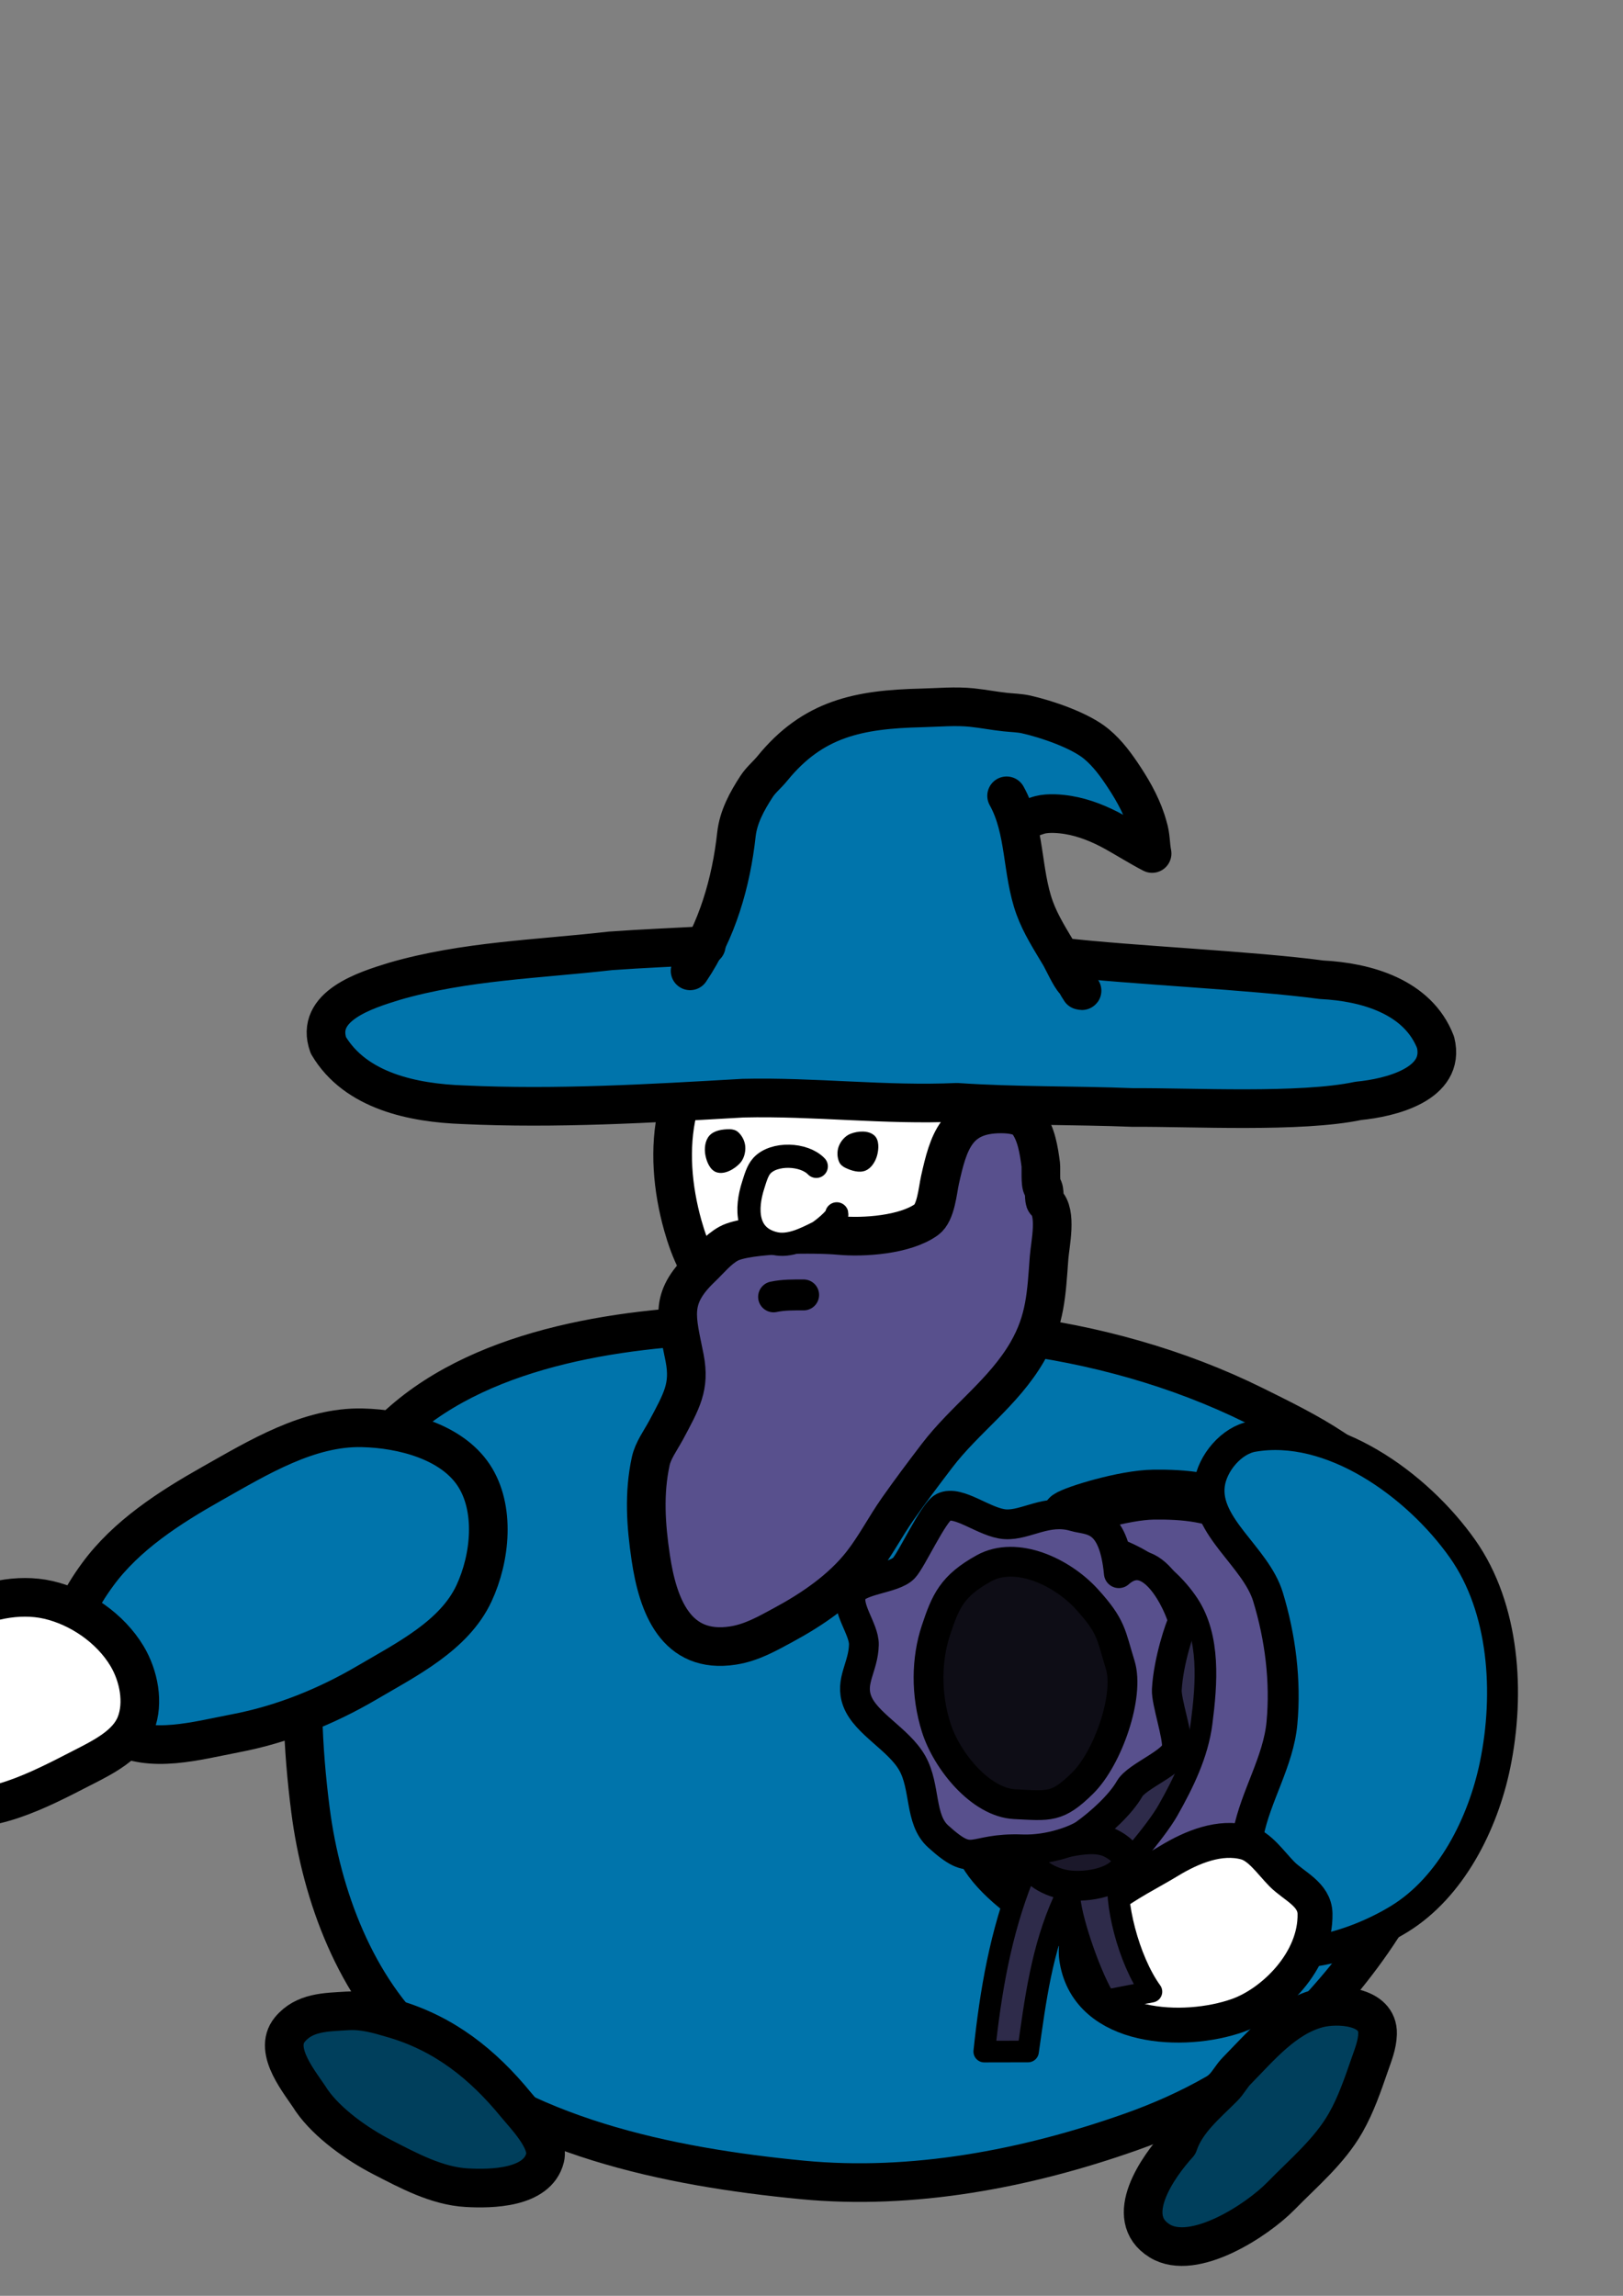 <?xml version="1.0" encoding="UTF-8" standalone="no"?>
<!-- Created with Inkscape (http://www.inkscape.org/) -->

<svg
   width="210mm"
   height="297mm"
   viewBox="0 0 210 297"
   version="1.1"
   id="svg5"
   inkscape:version="1.2.2 (732a01da63, 2022-12-09)"
   sodipodi:docname="Librarian.svg"
   xmlns:inkscape="http://www.inkscape.org/namespaces/inkscape"
   xmlns:sodipodi="http://sodipodi.sourceforge.net/DTD/sodipodi-0.dtd"
   xmlns="http://www.w3.org/2000/svg"
   xmlns:svg="http://www.w3.org/2000/svg">
  <rect x="0" y="0" width="210" height="297" fill="#808080" stroke="none"/>
  <sodipodi:namedview
     id="namedview7"
     pagecolor="#7c7c7c"
     bordercolor="#000000"
     borderopacity="0.25"
     inkscape:showpageshadow="2"
     inkscape:pageopacity="0"
     inkscape:pagecheckerboard="true"
     inkscape:deskcolor="#2c2c2c"
     inkscape:document-units="mm"
     showgrid="false"
     inkscape:lockguides="false"
     inkscape:zoom="0.43195925"
     inkscape:cx="331.04975"
     inkscape:cy="173.62749"
     inkscape:window-width="1280"
     inkscape:window-height="1017"
     inkscape:window-x="1280"
     inkscape:window-y="0"
     inkscape:window-maximized="0"
     inkscape:current-layer="layer1" />
  <defs
     id="defs2">
    <inkscape:path-effect
       effect="fill_between_many"
       method="originald"
       linkedpaths="#path20006,0,1|"
       id="path-effect20750" />
    <inkscape:path-effect
       effect="fill_between_many"
       method="originald"
       linkedpaths="#path20006,0,1|"
       id="path-effect20754" />
    <inkscape:path-effect
       effect="fill_between_many"
       method="originald"
       linkedpaths="#path20762,0,1|#path20760,0,1|#path20006,0,1|"
       id="path-effect20764"
       join="true"
       close="true"
       autoreverse="true" />
  </defs>
  <g
     inkscape:label="Body"
     inkscape:groupmode="layer"
     id="layer1">
    <path
       style="fill:#0074ab;fill-opacity:1;stroke:#000000;stroke-width:5;stroke-linecap:round;stroke-linejoin:round;stroke-dasharray:none"
       d="m 91.862,171.446 c -15.32,0.721 -33.327,4.096 -43.2,15.833 -10.223,12.153 -10.517,31.129 -8.49,46.88 1.431,11.118 5.871,22.965 14.175,30.495 12.937,11.732 32.054,15.671 49.437,17.35 14.267,1.379 29.036,-1.429 42.55,-6.208 7.589,-2.684 15.048,-6.655 20.777,-12.311 8.6,-8.489 16.457,-19.108 18.881,-30.946 2.512,-12.27 1.038,-26.435 -5.39,-37.184 -3.892,-6.509 -11.497,-10.163 -18.292,-13.53 -9.886,-4.898 -20.828,-7.91 -31.779,-9.248 -9.873,-1.206 -19.927,2.274 -29.815,1.196 -3.033,-0.331 -5.804,-2.473 -8.852,-2.329 z"
       id="path19928"
       sodipodi:nodetypes="aaaaaaaaaaaaa"
       inkscape:label="Body" />
    <path
       style="fill:#ffffff;fill-opacity:1;stroke:#000000;stroke-width:5;stroke-linecap:round;stroke-linejoin:round;stroke-dasharray:none"
       d="m 93.192,167.366 c -2.495,-2.234 -3.93,-5.582 -4.836,-8.805 -1.343,-4.776 -1.831,-10.041 -0.682,-14.867 0.678,-2.848 1.891,-6.007 4.314,-7.651 2.62,-1.778 6.259,-1.007 9.414,-1.278 2.01,-0.172 4.035,-0.342 6.049,-0.219 3.835,0.234 7.753,0.556 11.383,1.816 3.22,1.117 6.882,2.262 8.925,4.99 2.656,3.545 3.19,8.53 2.965,12.954 -0.204,4.009 -1.08,8.515 -3.864,11.407 -2.555,2.654 -6.706,3.257 -10.326,3.943 -5.7,1.079 -11.707,1.267 -17.402,0.165 -2.103,-0.407 -4.344,-1.025 -5.94,-2.454 z"
       id="path20036"
       inkscape:label="face"
       sodipodi:nodetypes="aaaaaaaaaaaaa" />
    <path
       style="fill:#58508d;fill-opacity:1;stroke:#000000;stroke-width:5;stroke-linecap:round;stroke-linejoin:round;stroke-dasharray:none"
       d="m 86.125,185.12 c -0.658,1.222 -1.627,2.526 -1.927,3.913 -0.907,4.182 -0.621,8.275 0,12.464 0.914,6.168 3.228,12.539 10.667,11.375 2.403,-0.376 4.418,-1.538 6.499,-2.662 3.726,-2.012 7.536,-4.594 10.174,-7.986 1.743,-2.241 3.003,-4.719 4.616,-7.018 1.624,-2.314 3.349,-4.605 5.065,-6.857 3.64,-4.778 8.64,-8.188 11.698,-13.472 2.376,-4.106 2.48,-7.541 2.824,-12.181 0.13,-1.755 1.07,-5.813 -0.448,-7.18 -0.281,-0.253 -0.046,-1.614 -0.403,-1.936 -0.317,-0.285 -0.169,-2.493 -0.224,-2.904 -0.249,-1.866 -0.564,-4.045 -1.748,-5.566 -0.693,-0.891 -2.404,-1.008 -3.406,-1.008 -5.732,0 -6.791,3.614 -7.888,8.551 -0.301,1.356 -0.518,4.237 -1.748,5.123 -2.763,1.989 -8.161,2.35 -11.338,2.049 -2.781,-0.263 -11.81,-0.282 -14.253,1.057 -1.381,0.756 -2.419,2.075 -3.541,3.146 -4.2,4.009 -3.176,6.472 -2.151,11.697 0.691,3.675 -0.353,5.45 -2.465,9.398 z"
       id="path19986"
       sodipodi:nodetypes="cssssssssssssssssssscc"
       inkscape:label="Beard" />
    <path
       style="fill:#ffffff;fill-opacity:1;stroke:#000000;stroke-width:3;stroke-linecap:round;stroke-linejoin:round;stroke-dasharray:none"
       d="m 105.619,150.887 c -1.571,-1.649 -5.459,-1.803 -7.036,-0.086 -0.585,0.637 -0.867,1.709 -1.125,2.51 -0.979,3.036 -0.984,6.692 2.805,7.558 1.882,0.43 3.93,-0.607 5.562,-1.426 0.468,-0.235 2.564,-1.937 2.446,-2.413"
       id="path19988"
       inkscape:label="nose"
       sodipodi:nodetypes="cssssc" />
    <path
       style="color:#000000;fill:#000000;stroke-width:1.194;stroke-linecap:round;stroke-linejoin:round;-inkscape-stroke:none"
       d="m 94.41,146.083 c -0.914,-0.004 -2.002,0.145 -2.615,0.823 -0.578,0.639 -0.685,1.683 -0.526,2.529 0.163,0.867 0.606,1.945 1.445,2.218 1.022,0.332 2.273,-0.371 3.011,-1.152 0.53,-0.561 0.768,-1.436 0.704,-2.204 -0.058,-0.699 -0.425,-1.417 -0.959,-1.872 -0.283,-0.241 -0.689,-0.341 -1.06,-0.342 z"
       id="path19992"
       sodipodi:nodetypes="aaaaaaaaaa" />
    <path
       style="color:#000000;fill:#000000;stroke-width:1.153;stroke-linecap:round;stroke-linejoin:round;-inkscape-stroke:none"
       d="m 109.367,151.07 c 0.796,0.382 1.806,0.703 2.622,0.366 0.769,-0.318 1.295,-1.184 1.507,-1.988 0.217,-0.824 0.278,-1.948 -0.341,-2.533 -0.754,-0.713 -2.136,-0.618 -3.104,-0.243 -0.694,0.269 -1.264,0.934 -1.528,1.631 -0.239,0.633 -0.217,1.412 0.061,2.03 0.147,0.327 0.46,0.583 0.783,0.738 z"
       id="path19992-3"
       sodipodi:nodetypes="aaaaaaaaaa" />
    <path
       style="fill:#ffffff;fill-opacity:1;stroke:#000000;stroke-width:4;stroke-linecap:round;stroke-linejoin:round;stroke-dasharray:none"
       d="m 100.094,167.77 c 1.279,-0.276 2.59,-0.251 3.889,-0.251"
       id="path20774"
       inkscape:label="Mouth" />
    <g
       id="g20772"
       inkscape:label="hat"
       style="stroke-width:5;stroke-dasharray:none"
       transform="translate(3.063,85.753)">
      <path
         d="m 134.384,38.077 c 8.994,1.037 24.582,1.707 33.548,2.917 5.76,0.285 12.473,2.175 14.752,8.095 1.36,5.445 -5.907,7.183 -9.987,7.573 -7.496,1.587 -21.58,0.806 -29.164,0.86 -7.597,-0.305 -15.194,-0.152 -22.783,-0.674 -9.236,0.421 -18.451,-0.757 -27.675,-0.536 C 81.018,57.005 68.914,57.73 56.841,57.161 50.444,56.931 42.938,55.42 39.426,49.474 c -1.823,-5.092 4.836,-7.136 8.544,-8.28 9.073,-2.635 18.593,-2.866 27.925,-3.935 4.138,-0.299 8.284,-0.468 12.427,-0.69 l -2.095,3.272 c 3.503,-5.177 5.315,-11.434 5.996,-17.64 0.247,-2.254 1.367,-4.317 2.622,-6.232 0.565,-0.862 1.371,-1.505 2.017,-2.299 5.275,-6.488 11.196,-7.653 19.317,-7.845 2.157,-0.051 4.389,-0.27 6.544,-0.04 1.438,0.153 2.862,0.431 4.303,0.585 0.872,0.093 1.827,0.109 2.689,0.303 2.659,0.598 6.984,2.065 9.098,3.832 1.48,1.237 2.558,2.74 3.608,4.336 1.287,1.957 2.439,4.077 3.048,6.353 0.387,1.22 0.31,2.347 0.538,3.469 -1.653,-0.859 -3.419,-1.969 -4.885,-2.783 -1.861,-1.024 -3.858,-1.848 -5.961,-2.198 -1.074,-0.179 -2.579,-0.296 -3.653,-0.02 -0.66,0.17 -1.414,0.565 -2.106,0.565 -0.089,0 0.284,0.02 0.246,0.101 -0.051,0.109 -0.164,0.175 -0.246,0.262 l -2.219,-3.388 c 2.472,4.431 1.923,9.795 3.63,14.501 0.794,2.188 2.091,4.179 3.272,6.171 0.385,0.649 1.372,2.828 1.882,3.287 0.255,0.23 0.621,1.25 0.964,1.25 0.069,0 -0.134,-0.049 -0.202,-0.04 z"
         id="path20766"
         style="fill:#0074ab;fill-opacity:1;stroke-width:5;stroke-dasharray:none"
         inkscape:original-d="M 0,0"
         inkscape:path-effect="#path-effect20764"
         class="UnoptimicedTransforms"
         inkscape:label="Hat Fill" />
      <path
         style="fill:none;fill-opacity:1;stroke:#000000;stroke-width:5;stroke-linecap:round;stroke-linejoin:round;stroke-dasharray:none"
         d="m 134.384,38.077 c 8.994,1.037 24.582,1.707 33.548,2.917 5.76,0.285 12.473,2.175 14.752,8.095 1.36,5.445 -5.907,7.183 -9.987,7.573 -7.496,1.587 -21.58,0.806 -29.164,0.86 -7.597,-0.305 -15.194,-0.152 -22.783,-0.674 -9.236,0.421 -18.451,-0.757 -27.675,-0.536 C 81.018,57.005 68.914,57.73 56.841,57.161 50.444,56.931 42.938,55.42 39.426,49.474 c -1.823,-5.092 4.836,-7.136 8.544,-8.28 9.073,-2.635 18.593,-2.866 27.925,-3.935 4.138,-0.299 8.284,-0.468 12.427,-0.69"
         id="path20762"
         class="UnoptimicedTransforms" />
      <path
         style="fill:none;fill-opacity:1;stroke:#000000;stroke-width:5;stroke-linecap:round;stroke-linejoin:round;stroke-dasharray:none"
         d="m 86.227,39.841 c 3.503,-5.177 5.315,-11.434 5.996,-17.64 0.247,-2.254 1.367,-4.317 2.622,-6.232 0.565,-0.862 1.371,-1.505 2.017,-2.299 5.275,-6.488 11.196,-7.653 19.317,-7.845 2.157,-0.051 4.389,-0.27 6.544,-0.04 1.438,0.153 2.862,0.431 4.303,0.585 0.872,0.093 1.827,0.109 2.689,0.303 2.659,0.598 6.984,2.065 9.098,3.832 1.48,1.237 2.558,2.74 3.608,4.336 1.287,1.957 2.439,4.077 3.048,6.353 0.387,1.22 0.31,2.347 0.538,3.469 -1.653,-0.859 -3.419,-1.969 -4.885,-2.783 -1.861,-1.024 -3.858,-1.848 -5.961,-2.198 -1.074,-0.179 -2.579,-0.296 -3.653,-0.02 -0.66,0.17 -1.414,0.565 -2.106,0.565 -0.089,0 0.284,0.02 0.246,0.101 -0.051,0.109 -0.164,0.175 -0.246,0.262"
         id="path20760"
         class="UnoptimicedTransforms"
         sodipodi:nodetypes="cssssssssscccssscc" />
      <path
         style="fill:none;fill-opacity:1;stroke:#000000;stroke-width:5;stroke-linecap:round;stroke-linejoin:round;stroke-dasharray:none"
         d="m 127.182,17.199 c 2.472,4.431 1.923,9.795 3.63,14.501 0.794,2.188 2.091,4.179 3.272,6.171 0.385,0.649 1.372,2.828 1.882,3.287 0.255,0.23 0.621,1.25 0.964,1.25 0.069,0 -0.134,-0.049 -0.202,-0.04"
         id="path20006"
         class="UnoptimicedTransforms" />
    </g>
    <path
       style="stroke-width:5.242;stroke-dasharray:none;fill:#58508d;fill-opacity:1;stroke:#000000;stroke-linecap:round;stroke-linejoin:round"
       d="m 21.133,122.308 c -0.843,-0.234 -6.332,0.017 -9.269,1.036 -2.989,1.036 -6.151,2.488 -8.059,5.011 -3.963,5.241 -6.043,12.397 -5.455,18.941 0.643,7.162 3.699,15.181 9.568,19.334 5.208,3.686 13.059,4.621 19.003,2.301 7.021,-2.741 14.697,-12.397 14.668,-17.209"
       id="path24890"
       sodipodi:nodetypes="caaaaac"
       inkscape:label="Pouch Butt"
       transform="matrix(-1.158,0.419,0.419,1.158,111.304,45.551)" />
    <path
       style="fill:#0074ab;fill-opacity:1;stroke:#000000;stroke-width:4;stroke-linecap:round;stroke-linejoin:round"
       d="m 162.096,185.834 c 10.113,-1.768 21.233,6.152 27.15,14.542 5.427,7.695 6.104,18.71 4.206,27.933 -1.576,7.655 -5.708,15.825 -12.363,19.921 -5.92,3.643 -15.87,6.762 -20.773,1.834 -3.033,-3.049 0.369,-8.626 1.199,-12.846 0.963,-4.893 3.895,-9.347 4.356,-14.312 0.507,-5.451 -0.208,-11.087 -1.803,-16.323 -1.591,-5.222 -8.267,-9.101 -7.582,-14.517 0.351,-2.773 2.856,-5.75 5.609,-6.232 z"
       id="path381"
       sodipodi:nodetypes="aaaaaaaaaa"
       inkscape:label="Right Arm" />
    <path
       style="fill:#ffffff;fill-opacity:1;stroke:#000000;stroke-width:4.518;stroke-linecap:round;stroke-linejoin:round"
       d="m 161.162,238.354 c -3.302,-0.88 -6.892,0.546 -9.941,2.406 -4.664,2.845 -12.986,6.322 -11.869,12.833 1.553,9.053 13.871,9.585 20.786,7.139 4.59,-1.624 10.127,-7.01 10.013,-13.165 -0.046,-2.526 -2.77,-3.578 -4.303,-5.143 -1.477,-1.509 -2.844,-3.579 -4.687,-4.07 z"
       id="path984"
       sodipodi:nodetypes="aaaaaaa"
       inkscape:label="Right Hand" />
    <path
       style="fill:#2e2b4a;fill-opacity:1;stroke:#000000;stroke-width:2.8;stroke-linecap:round;stroke-linejoin:round;stroke-dasharray:none"
       d="m 139.139,199.289 c 5.764,0.228 11.522,3.566 14.608,8.225 2.848,4.3 2.388,10.26 1.731,15.376 -0.514,3.999 -2.358,7.781 -4.346,11.289 -1.692,2.987 -6.344,8.113 -6.344,8.113 -0.662,3.584 1.192,11.218 4.195,15.363 l -5.943,1.149 c -1.802,-2.77 -4.315,-9.929 -4.634,-13.092 l -0.718,0.037 c -2.926,6.411 -3.721,13.035 -4.67,19.644 l -5.663,0.011 c 0.81,-7.752 2.119,-15.355 4.958,-22.499 0,0 -5.277,-3.019 -5.629,-4.13"
       id="path1688"
       sodipodi:nodetypes="caaaccccccccc"
       inkscape:label="Tie" />
    <path
       style="fill:#1b182a;fill-opacity:1;stroke:#000000;stroke-width:3.857;stroke-linecap:round;stroke-linejoin:round;stroke-dasharray:none"
       d="m 145.787,241.091 c 0.376,-1.085 -1.068,-2.174 -2.162,-2.687 -1.55,-0.727 -3.571,-0.466 -5.32,-0.126 -1.734,0.337 -4.559,0.52 -4.828,2.09 -0.312,1.824 2.584,3.221 4.595,3.497 2.688,0.369 6.893,-0.407 7.714,-2.775 z"
       id="path25768"
       inkscape:label="knot"
       sodipodi:nodetypes="aaaaaa" />
    <path
       style="stroke-width:3.131;stroke-dasharray:none;fill:#58508d;fill-opacity:1;stroke:#000000;stroke-linecap:round;stroke-linejoin:round"
       d="m 18.092,129.865 c -1.506,-5.866 1.039,-6.209 2.364,-7.186 2.427,-1.789 5.116,-0.839 7.106,-1.704 1.99,-0.865 3.76,-4.114 5.509,-3.896 1.186,0.148 5.02,4.077 6.078,4.599 1.429,0.706 4.974,-0.546 6.014,0.544 1.194,1.251 0.077,4.03 0.675,5.589 0.844,2.2 2.703,3.078 2.673,5.334 -0.034,2.549 -2.753,5.271 -3.223,8.114 -0.47,2.842 1.31,5.805 0.074,8.135 -2.416,4.558 -2.67,2.205 -7.834,4.294 -2.784,1.126 -5.836,0.978 -6.727,0.732 -1.933,-0.535 -4.598,-1.625 -6.069,-2.875 -1.19,-1.011 -5.461,-1.002 -6.114,-2.31 -0.562,-1.128 -0.614,-4.999 -1.1,-6.144 -1.201,-2.831 -3.639,-5.833 -4.017,-6.136 -0.269,-0.215 -0.176,-8.996 4.591,-7.089 z"
       id="path24896"
       sodipodi:nodetypes="cssssssssssssssscc"
       inkscape:label="Frill"
       transform="matrix(-1.158,0.419,0.419,1.158,111.304,45.551)" />
    <path
       style="stroke-width:3.131;stroke-dasharray:none;fill:#0e0d16;fill-opacity:1;stroke:#000000;stroke-linecap:round;stroke-linejoin:round"
       d="m 31.246,124.56 c 3.802,0.602 4.98,1.904 6.953,4.4 1.972,2.495 3.309,5.97 3.457,9.628 0.149,3.658 -1.708,8.992 -5.03,10.379 -3.322,1.387 -4.041,1.92 -7.457,0.341 -3.416,-1.578 -7.785,-6.995 -7.937,-10.34 -0.153,-3.345 -0.546,-4.047 0.952,-7.679 1.499,-3.632 5.261,-7.332 9.063,-6.73 z"
       id="path24906"
       sodipodi:nodetypes="zzzzzzzz"
       inkscape:label="Hole"
       transform="matrix(-1.158,0.419,0.419,1.158,111.304,45.551)" />
  </g>
  <g
     inkscape:groupmode="layer"
     id="layer3"
     inkscape:label="Right Foot">
    <path
       style="fill:#003f5c;fill-opacity:1;stroke:#000000;stroke-width:5;stroke-linecap:round;stroke-linejoin:round;stroke-dasharray:none"
       d="m 152.472,277.39 c -2.645,2.903 -7.318,9.484 -2.42,12.504 4.395,2.71 12.619,-2.667 15.687,-5.808 2.928,-2.998 6.278,-5.783 8.381,-9.479 1.339,-2.352 2.21,-4.922 3.092,-7.462 0.463,-1.333 0.99,-2.607 1.031,-4.034 0.105,-3.693 -5.244,-3.945 -7.754,-3.267 -4.329,1.169 -7.474,5.005 -10.488,8.067 -0.639,0.65 -1.057,1.487 -1.703,2.138 -2.211,2.224 -4.814,4.328 -5.826,7.341 z"
       id="path19958" />
  </g>
  <g
     inkscape:groupmode="layer"
     id="layer2"
     inkscape:label="Left Foot">
    <path
       style="fill:#003f5c;fill-opacity:1;stroke:#000000;stroke-width:5;stroke-linecap:round;stroke-linejoin:round;stroke-dasharray:none"
       d="m 40.32,271.72 c -1.352,-2.165 -5.097,-6.388 -2.824,-9.156 1.867,-2.273 4.665,-2.251 7.395,-2.42 2.164,-0.134 3.959,0.411 6.006,1.008 6.606,1.928 11.568,5.883 15.866,11.133 1.129,1.378 4.32,4.608 3.765,6.857 -0.98,3.969 -6.993,4.049 -10.129,3.872 -3.877,-0.218 -7.548,-2.211 -10.936,-3.953 -3.259,-1.676 -7.099,-4.398 -9.143,-7.341 z"
       id="path19948" />
  </g>
  <g
     inkscape:groupmode="layer"
     id="layer4"
     inkscape:label="Arm"
     transform="rotate(12.778,-14.596,-11.376)">
    <path
       style="fill:#0074ab;fill-opacity:1;stroke:#000000;stroke-width:5;stroke-linecap:round;stroke-linejoin:round;stroke-dasharray:none"
       d="m 107.549,183.972 c -1.283,5.888 -6.601,10.228 -10.995,14.352 -4.406,4.135 -9.522,7.672 -15.06,10.088 -4.725,2.062 -10.11,5.041 -15.05,3.566 -3.922,-1.171 -7.195,-5.019 -8.439,-8.919 -1.094,-3.426 0.079,-7.383 1.505,-10.684 2.503,-5.796 7.167,-10.538 11.843,-14.781 5.119,-4.644 10.588,-9.964 17.362,-11.336 5.12,-1.037 11.645,-0.822 15.423,2.786 3.691,3.525 4.498,9.941 3.412,14.928 z"
       id="path24475"
       sodipodi:nodetypes="aaaaaaaaaa" />
    <path
       style="fill:#ffffff;fill-opacity:1;stroke:#000000;stroke-width:5;stroke-linecap:round;stroke-linejoin:round;stroke-dasharray:none"
       d="m 63.181,217.11 c -4.895,4.103 -10.581,9.028 -16.967,8.906 -4.929,-0.094 -11.511,-2.617 -12.822,-7.369 -1.738,-6.3 4.703,-12.759 9.586,-17.104 2.975,-2.647 7.047,-4.594 11.03,-4.591 4.176,0.004 8.673,1.815 11.558,4.834 2.039,2.133 3.498,5.397 3.046,8.313 -0.453,2.921 -3.164,5.112 -5.429,7.011 z"
       id="path24539"
       sodipodi:nodetypes="aaaaaaaa" />
  </g>
</svg>
